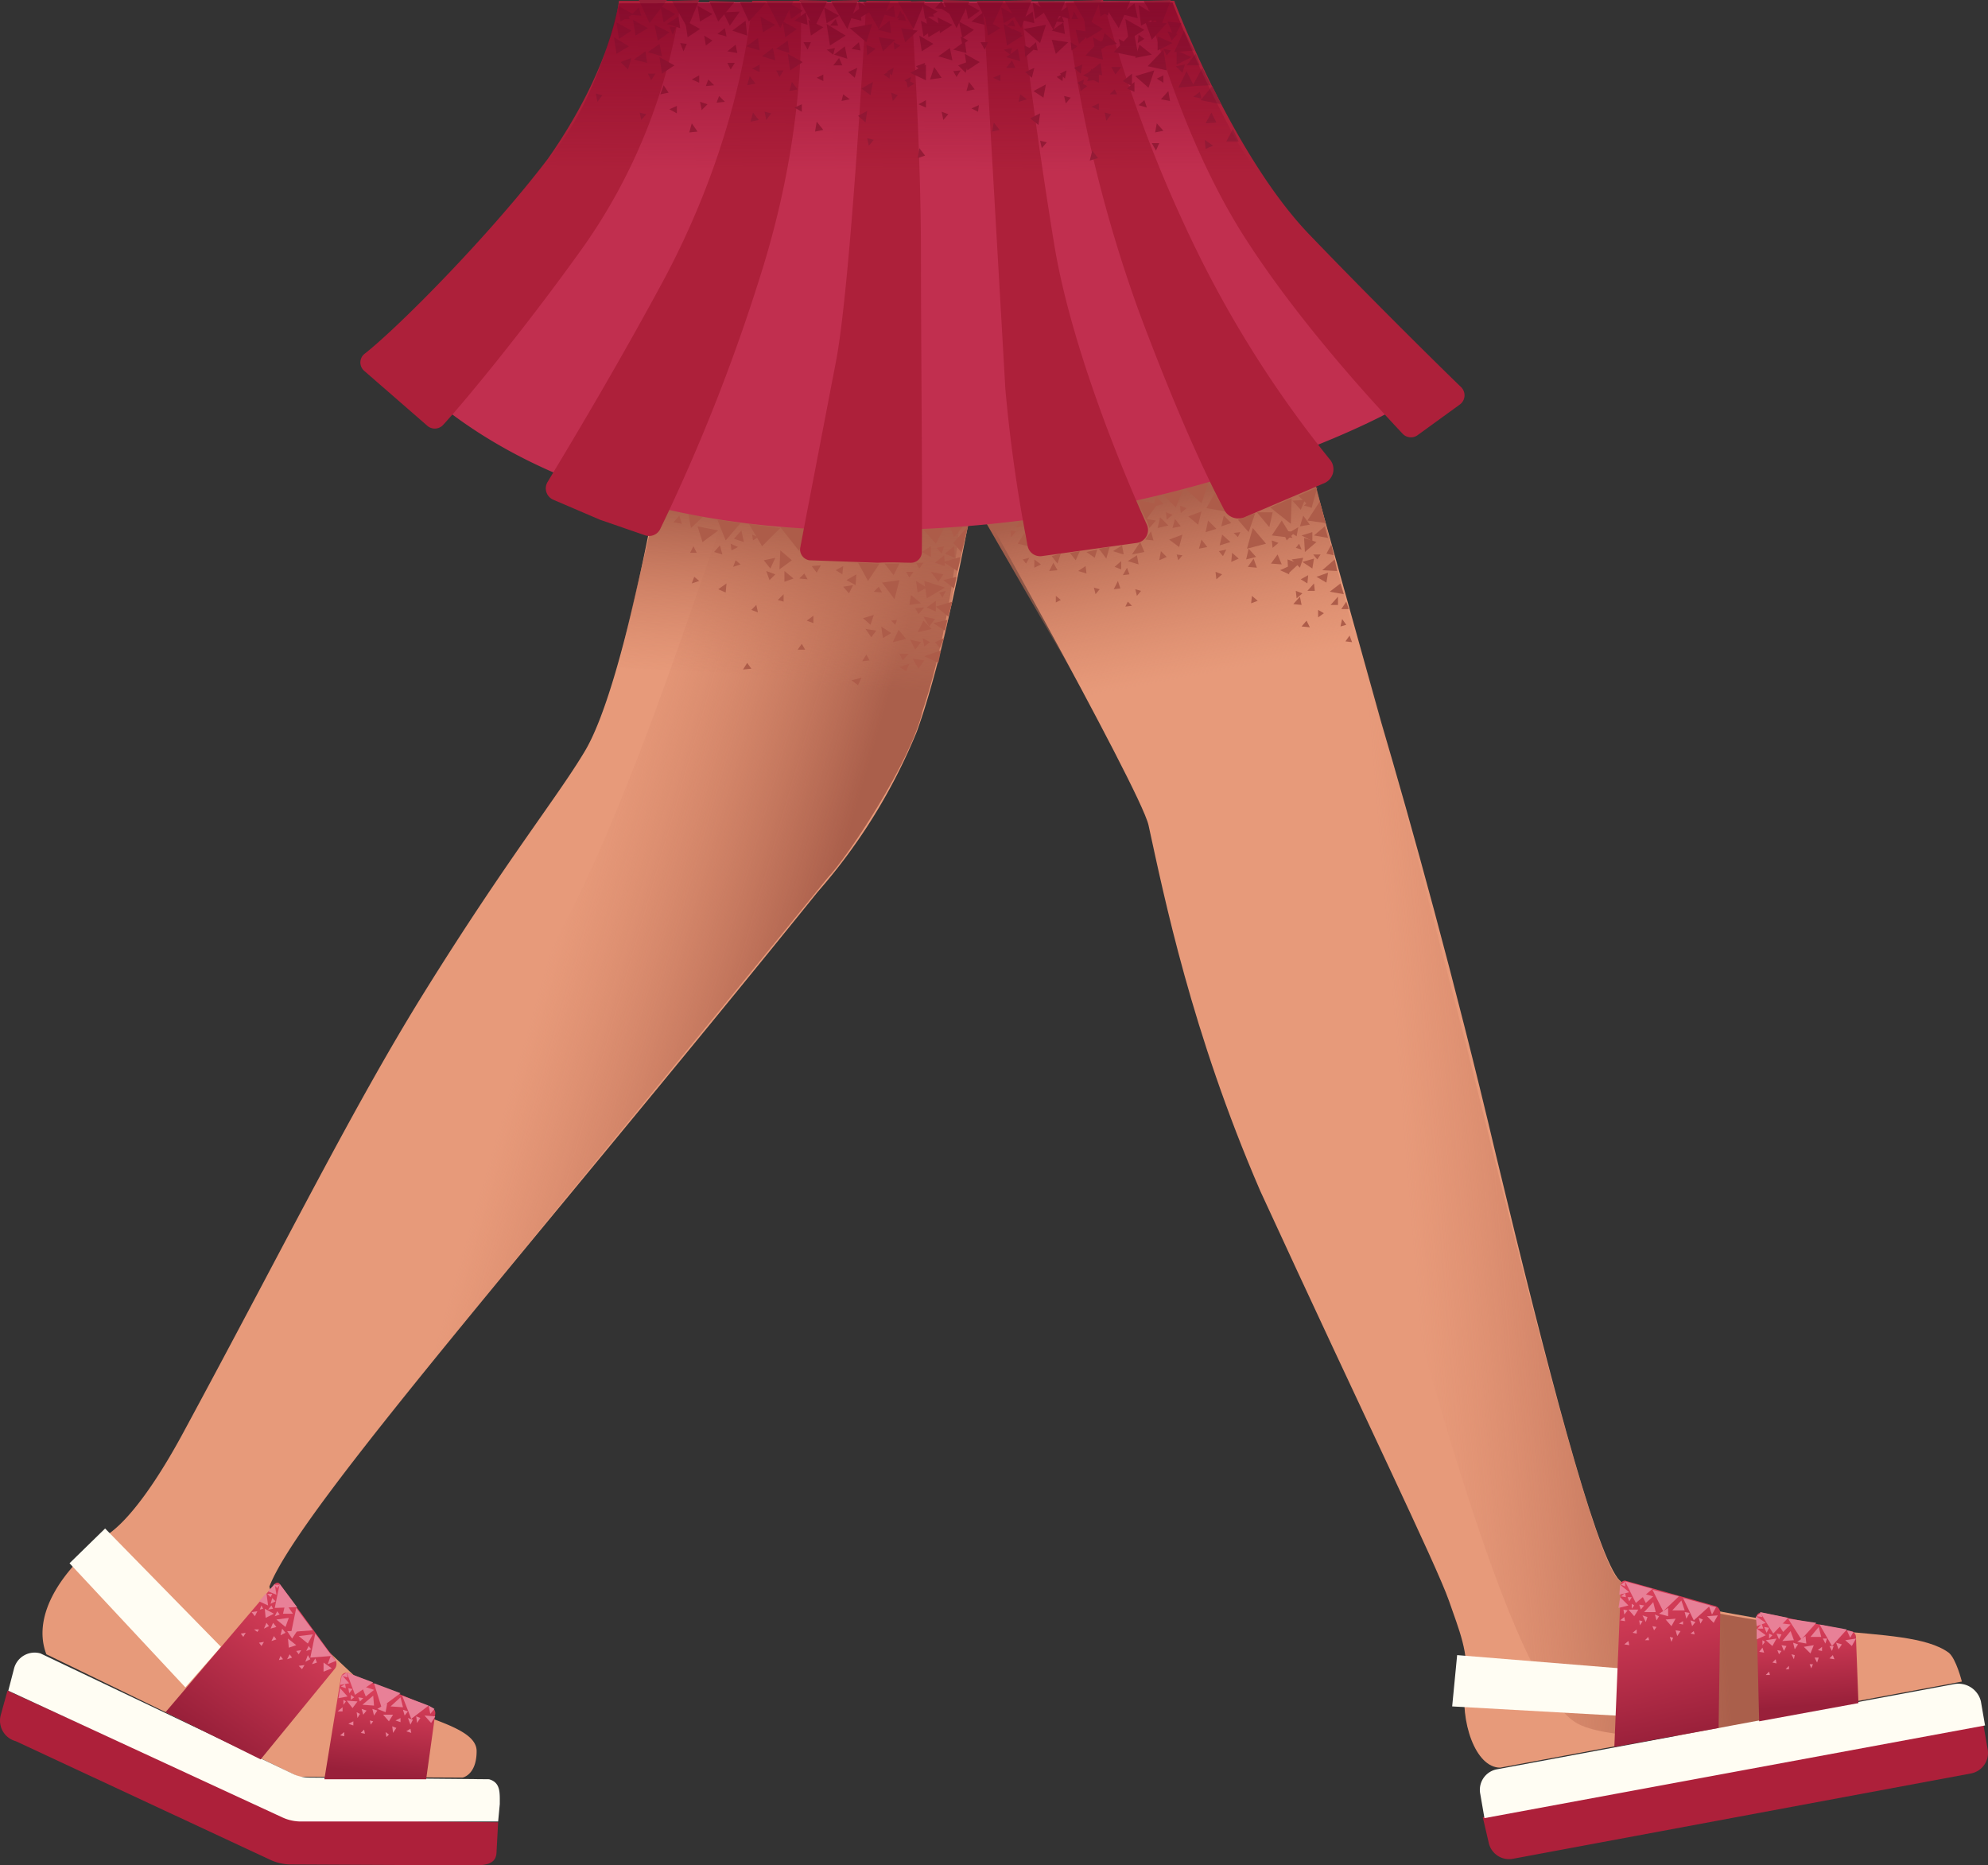 <svg xmlns="http://www.w3.org/2000/svg" xmlns:xlink="http://www.w3.org/1999/xlink" width="240.26" height="225.408" viewBox="0 0 240.26 225.408">
  <rect x="0" y="0" width="240.26" height="225.408" fill="#333333" stroke="none"/>
  <defs>
    <linearGradient id="linear-gradient" x1="0.432" y1="0.462" x2="0.713" y2="0.584" gradientUnits="objectBoundingBox">
      <stop offset="0" stop-color="#cc7a5e" stop-opacity="0"/>
      <stop offset="0.924" stop-color="#aa5f4b"/>
    </linearGradient>
    <linearGradient id="linear-gradient-2" x1="0.464" y1="0.887" x2="0.526" y2="0.145" xlink:href="#linear-gradient"/>
    <linearGradient id="linear-gradient-3" x1="0.6" y1="0.851" x2="0.446" y2="0.211" xlink:href="#linear-gradient"/>
    <linearGradient id="linear-gradient-4" x1="0.453" y1="0.511" x2="0.811" y2="0.459" xlink:href="#linear-gradient"/>
    <linearGradient id="linear-gradient-5" x1="-61.386" y1="-29.138" x2="350.143" y2="167.68" xlink:href="#linear-gradient"/>
    <linearGradient id="linear-gradient-6" x1="0.504" y1="0.631" x2="0.522" y2="-0.387" gradientUnits="objectBoundingBox">
      <stop offset="0" stop-color="#7f0026" stop-opacity="0"/>
      <stop offset="0.998" stop-color="#7f0026"/>
    </linearGradient>
    <linearGradient id="linear-gradient-7" x1="0.468" y1="0.084" x2="0.521" y2="0.921" gradientUnits="objectBoundingBox">
      <stop offset="0" stop-color="#db405b"/>
      <stop offset="0.924" stop-color="#99203a"/>
    </linearGradient>
    <linearGradient id="linear-gradient-8" x1="0.413" y1="0.011" x2="0.545" y2="1.032" xlink:href="#linear-gradient-7"/>
    <linearGradient id="linear-gradient-9" x1="0.574" y1="0.165" x2="0.469" y2="1.013" xlink:href="#linear-gradient-7"/>
    <linearGradient id="linear-gradient-10" x1="0.819" y1="0.134" x2="0.253" y2="0.961" xlink:href="#linear-gradient-7"/>
  </defs>
  <g id="_51" data-name="51" transform="translate(-126.397 -207.699)">
    <path id="Path_11881" data-name="Path 11881" d="M132,407.6c-1.8-4.7,1.8-10.3,7.6-14.6,2.9-2.1,6.2-7.1,8.9-12.1,12.6-23.3,20.7-39.7,29.3-53.5,9.9-15.9,15.9-23.3,19.2-28.8,4.9-8,9.4-35.1,9.4-35.1l38.3.5s-3.6,21.4-7.5,32.1a68.912,68.912,0,0,1-12,19.4c-34.2,42.4-62.4,74.3-66.2,83.8-.8,1,11.3,11.8,13,13.5,5.6,2.6,12,3.6,12,6.5s-1.7,3.2-1.7,3.2l-19.8-.1Z" fill="#e79a7a"/>
    <path id="Path_11882" data-name="Path 11882" d="M159.3,398.6c4.6-9.6,33.2-43,67.1-84.8,2.5-2.6,10.1-14.1,11.5-20.2,3.9-11.6,5-26.6,4.7-28.4l-7.7-1.3,13.6,2.1c-.8,1.3-30.3-5-32.9-.2-2.7,5.1-15.1,48.3-27,63.2-11.8,15-43,63.6-41.7,74.2.7,6.4,6.2,12.7,16.5,8.8C159.2,401.8,158.1,401.3,159.3,398.6Z" fill="url(#linear-gradient)"/>
    <path id="Path_11883" data-name="Path 11883" d="M212.8,288.9c11.2.4,25.2,4.8,25.2,4.8a88.761,88.761,0,0,0,3.2-12.3c.5-3.4,3.6-15.9,3.6-15.9l-37.9-1.8-5.8,24.6c.1.2,7,.4,11.7.6Z" fill="url(#linear-gradient-2)"/>
    <g id="Group_829" data-name="Group 829">
      <path id="Path_11884" data-name="Path 11884" d="M237.3,279.3l1.1-.6-1.3-.8Zm-2.9-2.1.7-1.4h-1.8Zm5,8.1.6.7.5-1.2Zm-15.5-2.6.8.3v-.9Zm-3.5-2.5.7.2v-.9Zm-3.2,1.2.8.3-.2-.9Zm.1-9.1.1.7.6-.4Zm17.5,10.3-.7.1.5.5Zm.3,4.1.4.8.7-.8Zm-2-1.9,1-.6-1.2-.8Zm-4.8-6.2.7.8.5-1Zm-3.8-2.5.6.8.5-.9Zm11.4,8.8-.9-1.1-.7,1.5Zm-4.2-.2.6-.8-1.3-.2Zm-16.6-11.9,1.2.4-.3-1.4Zm22.3,15.7.7-1-1.4-.2Z" fill="#ad5c49"/>
      <path id="Path_11885" data-name="Path 11885" d="M238.4,281.1l1.1.5v-1.3Zm1.4,6.7.3-1.5-2,.7Zm-27.1-13.4,1,.3-.3-1.1Zm25.4,3.5.3,2.1,2.2-1.3ZM216.9,271l1.6,2.7,2.2-2.2Zm3.7,5.5,1.5-1.1-1.4-1.2Zm19.3,2.8.4.6.4-.8Zm-2.8-3.6.4.7.5-.7Zm-1.2,1.1.4.7.5-.7Zm3.7-2.9.6.7.3-.9Zm1.6-2.5.5,1.2,1.1-1.3Zm-13.8,5.2.8.5.1-1Zm-19.6-5.8,1,.2-.3-1Zm6.9,2.6.1.8.8-.4Zm8.9-1.9-2.9-.1,2.3,2.9Zm13.4,9.7.4.7.7-.8Zm-26.3-9.9.6,1.9,1.9-1.4Zm24.4,6.5-2.1.3,1.5,2Zm-2.1,1.5-.4-.7-.6.6Zm-1.5,8.2-.4-.7-.5.8Zm-7.8-1.3-.4-.7-.5.7Zm-6.5,2.3-.5-.7-.5.8Zm6.8-10.8-.4-.7-.6.6Zm14.1,8.1.7-.5-.9-.5Zm-7.4-3.4.9.8.4-1.2Zm-9.5-4.4,1.1-.4-1.1-.9Zm-1.8-.2.7-.7-1.1-.4Zm-.7-2.4.8,1,.6-1.3Zm20.3,8.3-1-1-.7,1.4Zm-2,2.5.7-.9-1.3-.3Zm-8.3-8.4,1.1.6.1-1.3Zm6.4,10.5.8.5.4-.9Z" fill="#ad5c49"/>
      <path id="Path_11886" data-name="Path 11886" d="M229.3,289.9l.8.6.4-.9Zm-19.5-15.4h.8l-.4-.8Zm6.1,1.4-.6-.5-.3.8Zm-5,2-.6-.5-.3.8Zm2.3,1,.9.4.1-1.1Zm27.8,3.3.5-1.8-2,.6Zm-2.3,1.2.7-.9-1.4-.3Zm-25.6-12.9,1,2.5,1.8-2.1Zm-3.5-.7.3,1.7,1.5-1.4Zm31,14.1.3-1.3-1.7.4Zm-1.2-8.2,1.2.4-.1-1.3Zm-1.6-1.3,1.1.6v-1.3Z" fill="#ad5c49"/>
      <path id="Path_11887" data-name="Path 11887" d="M240.6,274.6l1.2.5-.1-1.4Zm-2.7-3,1.6,1.8,1-1.9Zm5.4-.2-1.7,1.9,1,1.1Zm-1.2,5.3.4-1.7-2.1.6Zm-2.3,1.3.6-.9-1.5-.3Zm1.9.8.3-1.4-1.6.4Zm-11.6-3.1,1.2,2.2,1.4-2.1Zm6.4,3.9-.2,1.2,1.4-.2Z" fill="#ad5c49"/>
    </g>
    <path id="Path_11888" data-name="Path 11888" d="M307.7,421.3c-3,0-4.9-5.6-4.2-10.3.5-3.5-.8-6.4-2-9.9-1.6-4.5-10.1-21.9-22.8-49.5-8.3-19.2-11.6-35.5-13.5-44.2-1-4.4-24.2-45.7-24.2-45.7l39.6-12.4,12.7,45.6c3.6,12.2,8.9,31.2,13.9,52.4,6.2,25.8,11.8,47.2,14.7,51.1,1.9,2.5,12.4,4.1,25.7,6.3,6.4.6,11.7.8,14.3,2.7.9.7,1.6,3.5,1.6,3.5l-55.8,10.4Z" fill="#e79a7a"/>
    <path id="Path_11889" data-name="Path 11889" d="M276.5,291.6c10.6-2,13.8-6.3,13.8-6.3l-6.8-26.4-39.3,9.6,15,26c2.2-.2,8.5-1.3,17.3-2.9Z" fill="url(#linear-gradient-3)"/>
    <g id="Group_830" data-name="Group 830">
      <path id="Path_11890" data-name="Path 11890" d="M283.6,269.3l.5-1.2-1.5.1Zm3.1,5.3.9.2-.3-1.3Zm-9.1,6,.8-.3-.7-.6Zm10.8,2.8.7-.2-.5-.7Zm-12.9-11.3.5.5.3-.6Zm7.9,1.3-.4.5.7.2Zm.2,4.3.8.5.1-1Zm-.1-1.4.4-1.2-1.4.2Z" fill="#ad5c49"/>
      <path id="Path_11891" data-name="Path 11891" d="M277.2,276.2l1.1.1-.4-1.1Zm-12.4-3.3,1,.1-.3-1.1Zm18.6,2.9-1.4-.5.1,1.7Z" fill="#ad5c49"/>
      <path id="Path_11892" data-name="Path 11892" d="M282.2,277.1v-1l-1.1.5Zm-8.4-3.5,1.3-.4-1-.9Zm-1.7-1.6,1.3-.4-1-1Zm-5.8-.5,1.3-.3-1-1Zm-.5-2.6,1.2-.3-.9-1Zm8.2,2.4,1.2-.4-.9-.9Zm12.7,6.8.2-1.2-1.4.5Zm-3.2-6.8,1.2-.2-.8-1.1Zm4.5,5.4-.3-1.4-1.5,1.3ZM271.3,274l1-.2-.7-.9Zm-21.9-.6,1.3.3-.5-1.6Zm18.7-1.9,1-.2-.7-.9Zm-3.2-1.1.4,1.1.8-.9Zm18.4-2.8,1.6,1.5.7-2.5Zm-7.3,2.9,1.3,1.5.8-2.3Zm3.8.9.4-1.8h-1.9Z" fill="#ad5c49"/>
      <path id="Path_11893" data-name="Path 11893" d="M284,268.8l.8.2-.2-.8Zm-8.8,6.8.9-.4-.8-.7Zm-8.7-.2.9-.4-.7-.7Zm7.2-1.1.5.6.4-.8Zm8.8-6.4-2.6,1.1,2.5,2Zm-.2,4.1.8.5.2-1.1ZM267,267.5l1.5,1.5.9-2.2Zm6.2-.2-1,1.8,2.3.4Zm8.1,3.3-1.2,1.8,2.5.3Zm-.4,2.7-.8-.3.1.9Zm2.9,6.1-.8-.3.1.9Zm2.6,2.4-.7-.4v.9Zm-1.7,1.7-.4-.8-.6.7Zm5.1,1.8-.3-.8-.5.7Zm-15.7-8.2-.8-.3.1.9Zm-6-7.2-.8-.3.1.9Zm1.7-.8-.8-.3.1.9Zm15.8,6.2.4-.6h-.9Zm-5.6.5,1.3.1-.5-1.2Zm5.5-2.6-1.5-.5.1,1.7Zm-.5,3.2.2-1.2-1.4.4Zm-8-1.1,1.2-.3-.9-1Zm7.4,3.8h.9l-.1-.9Zm-1.7,1.6,1,.1-.2-1Zm-28.7-.2.6-.3-.6-.5Zm7.1-4.3.8.3v-1Zm-2.4-1.1.3-1-1.3.3Zm-5.5,1.6,1-.1-.5-.9Zm7.3-2.9-1.3.2.9,1.2Zm-2.8,3.2-.1-.9-.9.6Zm6.3-1.1-.2-1.1-1.1.7Zm.7-1.5-.5-1.2-1,1.5Z" fill="#ad5c49"/>
      <path id="Path_11894" data-name="Path 11894" d="M251.4,276.3l.8-.4-.8-.6Zm-1.4-1,.4.5.4-.7Zm9.3,3.6-.7-.2.2.8Zm-10.1-7-.7-.1.1.8Zm15.1,7.2-.7-.2.2.8Zm5-4.3-.7-.1.2.7Zm-6.1,6.1-.5-.5-.3.6Zm-7.5-6.4.7.9.5-1.1Zm6.5.2-.2-1.1-1.1.7Zm-7.6-.1-1.1.3.7.9Zm7.5,2.6.8-.1-.3-.8Zm-1.1,1.7.8-.1-.3-.9Zm-11.8-7.5.8-.1-.3-.8Zm38,9.4h.9v-1Zm1.3.5h.9l-.3-.9Zm-1.9-10.4-.7-2.6-1.5,2.3Zm-1.6,2.2V272l-1.3.4Zm-15.3-6.3,1.9,1.7.9-2.6Zm-2,6.1,1.2.9.4-1.5Zm2.3-2.8,1.2,1,.4-1.6Zm16.9,2.6-.4-1.4-1.3,1.1Zm1.9,6.8-.4-1.3-1.3,1ZM277.1,274l2.3-.6-1.6-1.9Zm-12.2-3.5,1.4-1.9-2.5-.5Zm16.5,1.3.5,1.2,1-1Z" fill="#ad5c49"/>
    </g>
    <path id="Path_11895" data-name="Path 11895" d="M321.6,398.1c-2.9-4.4-9.5-29.8-18-64.1l-10.4-39.9c-.8-3.5-9.5-34-13.5-42.7-4.9-8-16.4,3.8-18.1,3.1h-.2v.1c.7,1.4-11.9,12-9.3,16.9,2.7,5.1,31.8,49.8,37.5,68s18.1,71.6,27.5,76.5c3.9,2.1,18.1,2.4,26.6-1.7,3.9-1.9,5.5-5.6,6.3-9-14.6-2.5-26-3.6-28.4-7.2Z" fill="url(#linear-gradient-4)"/>
    <path id="Path_11896" data-name="Path 11896" d="M245.1,270.3h0v.2C245,270.3,245.1,270.3,245.1,270.3Z" fill="url(#linear-gradient-5)"/>
    <path id="Path_11897" data-name="Path 11897" d="M245,270.2Z" fill="#fff"/>
    <path id="Path_11898" data-name="Path 11898" d="M173,250s13.8,20.5,53.8,21.7,67.7-14.3,67.7-14.3a62.7,62.7,0,0,0-12.6-20.8c-9.4-10.5-13.6-28.8-13.6-28.8l-66.9.2s-.9,16.8-11.5,26.2C179.2,243.5,173,250,173,250Z" fill="#c12f4f"/>
    <g id="Group_831" data-name="Group 831">
      <path id="Path_11899" data-name="Path 11899" d="M170.4,252.5a1.336,1.336,0,0,1,0-2c4.1-3.2,15.2-14.4,22.2-23.6,7.8-11.1,8.6-19.1,8.6-19.1h7.5a68.381,68.381,0,0,1-12.5,30.7c-6.7,9.3-13.8,17.9-16.3,20.6a1.374,1.374,0,0,1-1.8.1l-7.7-6.7Z" fill="#ad203a"/>
      <path id="Path_11900" data-name="Path 11900" d="M192.6,265.9a1.494,1.494,0,0,0,.7,2.2l5.6,2.4,5.5,1.9a1.5,1.5,0,0,0,1.8-.8,225,225,0,0,0,12.5-31.9c5.6-18.4,4.4-31.9,4.4-31.9h-5.8s-.9,15.7-11,34.3c-5.9,10.9-11.6,20.3-13.7,23.8Z" fill="#ad203a"/>
      <path id="Path_11901" data-name="Path 11901" d="M231.1,207.8s-1.8,33.3-3.6,43.2l-4.4,22.9a1.341,1.341,0,0,0,1.1,1.5l8.3.3c1.6-.1,3,0,4,0a1.305,1.305,0,0,0,1.3-1.2c.1-5.4-.1-25-.1-36.1,0-13.8-1.2-30.6-1.2-30.6h-5.4Zm14.1-.1,2.7,47a183.428,183.428,0,0,0,2.7,19,1.538,1.538,0,0,0,1.7,1.2l11.5-1.6a1.571,1.571,0,0,0,1.2-2.2c-2.4-5.3-9.1-21-11.2-33.9-2.6-15.9-4.1-29.4-4.1-29.4h-4.5v-.1Zm10,.3a166.951,166.951,0,0,0,8.9,37.5c5.2,13.9,8.8,21.1,10.3,23.9a1.924,1.924,0,0,0,2.4.8l9.6-4.1a1.826,1.826,0,0,0,.7-2.9,134.055,134.055,0,0,1-16.6-26.3,167.705,167.705,0,0,1-10.8-29.2l-4.5.3Zm13.1-.2s7,18.5,16.3,28.2c7.4,7.7,15.4,15.6,18.4,18.5a1.382,1.382,0,0,1-.2,2.1l-5.1,3.7a1.377,1.377,0,0,1-1.8-.2c-2.8-3-12.2-13-19-23.6-8.1-12.6-12-28.7-12-28.7h3.4Z" fill="#ad203a"/>
    </g>
    <g id="Group_832" data-name="Group 832">
      <path id="Path_11902" data-name="Path 11902" d="M243,212.7l.2,1.4-1.6-.4Zm2.2-3.5.2,1.5-1.6-.4Zm-5.9.5h-.8l.3-.9Zm5.5,5.5-1.5,1-.3-2Zm4.4-5.6-1.5.9-.3-1.9Zm3.7-.6-1.4,1-.3-2Zm-8.1,0-1.4,1-.4-2Zm-.7,2.3-1.4,1-.4-2Zm3.2-.2-1.5.9-.3-1.9Zm-7.8,0-1.5,1-.3-1.9Zm2-.4-1.5,1-.3-1.9Zm18.7,2.5-1.4.9-.3-1.9Zm-6.2,1-.5-1.7,2,.3Zm2.8-1.2-.4-1.7,1.9.3Zm-7.4.6.3,1.5-1.7-.5Zm-8.2-.1.3,1.5-1.7-.5Zm18.2,1.8.2,1.5-1.6-.4Zm-7.8-2.5.2,1-1.1-.2Zm-6.7,0h.9l-.4.9Zm4.6,7.2.2-.9.8.6Zm-2.3,3.4-.9.2.2-1.1Zm.1-6.7v.8l-.9-.4Zm-7.1,4.5.8.3-.6.7Zm18.9,5.6-1,.3.3-1.2Zm.1-6.6v.8l-.9-.4Zm-7.1,4.5.8.2-.6.7Zm20.9.6-.9.4-.1-1.1Zm-1.6-6.5.2.8-1-.2Zm-5.8,6.2h.9l-.4.9Zm1.4-1.5-1,.2.2-1.1Zm0-6.7v.9l-.8-.5Zm-7.1,4.5.8.2-.6.8Z" fill="#961d37"/>
      <path id="Path_11903" data-name="Path 11903" d="M269.6,215.5l-.3,1-.8-.8Zm-5.6-3.6.7.5-.8.5Zm0,8.5.7-.6.3.9Zm-4.8-4.6v1.9l-1.9-.9Zm-4.2,3.5.8.2-.6.7Zm6.2-2.6-.5-.9h1.2Zm-4.2-.1-.8-.7,1-.4Zm5.5-3.7-.7.4-.2-.9Z" fill="#961d37"/>
      <path id="Path_11904" data-name="Path 11904" d="M254.7,209.6l.3.8-1-.1Zm4.5,7.7-1.4.2.5-1.5Zm1.3-8.8-.2,1.1-1-.7Zm-10.3,4.7,1.1.5-1,.9Zm13,4.9-1.1-.6,1.1-.9Zm5.5-6.3-.7.8-.5-1.1Zm-10.4-1.5.6.9-1.2.2Zm-7.2,6.8-.8-.7,1.1-.5Z" fill="#961d37"/>
      <path id="Path_11905" data-name="Path 11905" d="M256.6,213.3l-.7.5-.1-1Zm-7.8-3.2.3.8-1-.1Zm2.4-1,.2,1.4-1.6-.4Zm1.6,1.6-.7,2.2-2-1.7ZM250,212l-1.9,1.2-.4-2.6Zm9.7-.8-2,1.2-.3-2.6Zm5,.1-1.9,1.2-.4-2.5Zm.9,1.2-.8-2.2,2.6.2Z" fill="#961d37"/>
      <path id="Path_11906" data-name="Path 11906" d="M263.6,214.7l.5-1.6,1.5,1.2Zm5,.8v-1.7l1.8.8Zm-9.2-2.1.5-1.7,1.5,1.3Zm6.9.4v-1.7l1.8.8Zm0-4.1-2,1.1-.3-2.5Zm-11.4.7.2,1.4-1.6-.4Zm.5-1.9.3,1.5-1.7-.5Zm-11.2,10-1,.2.3-1.1ZM242,217l-.4-.7.9-.1Zm2.7,3.4-.1.8-.8-.4Zm12-10.4h-.8l.3-.9Zm-8,3.5-.2.8-.8-.6Zm12.2-4.8-1.5,1-.3-2Z" fill="#961d37"/>
      <path id="Path_11907" data-name="Path 11907" d="M256.1,207.8l3.3-.1-1.4,3.4Zm3.5.1,3.4-.1-1.4,3.3Zm-7.8,0h3.3l-1.4,3.4Zm12.8-.1,3.3-.1-1.3,3.4Zm6.9,12,1.4-1.7,1.1,2.2Zm-23.7-12,3.3-.1-1.3,3.4Zm-3.4,0h3.3l-1.6,3.4Zm-4.1-.1,3.3.1-1.6,3.3Z" fill="#961d37"/>
      <path id="Path_11908" data-name="Path 11908" d="M267.1,209.4l-1.5,1-.3-1.9Zm-3.6-1.3.4,1.8-2-.5Zm4,2.2,1.7.2-.9,1.7Zm2,1.1,1.2,2.4-2.4.2Zm2.2,4.5,1,2.1-2.2.1Zm-4.7-2.2.4,2.5-2.3-.5Zm-3.6-2.3.6,3.2-3-.6Zm12,11.9.7,1.5h-1.5Zm-2.6-2,.6,1.2-1.3.1Zm-5.2-2.6.2,1.2-1.1-.2Zm-8.3-6.1.4,2.3-2.1-.5Zm6.6,3.6-.7,2.1-1.6-1.4Z" fill="#961d37"/>
      <path id="Path_11909" data-name="Path 11909" d="M269.8,216.3l.9,1.8-1.9.2Zm-6.3,2.5-.9-.4.9-.8Zm4.4-5-.5.6-.4-.8Zm-8.4-1.2.5.7-.9.1Zm-4.7,4.9-.7-.5.8-.4Zm-2.3,2-1.2-.8,1.5-.8Z" fill="#961d37"/>
      <path id="Path_11910" data-name="Path 11910" d="M257.2,218.2l-.6-.5.8-.4Zm-2.1-1-.6-.6.8-.4Zm6,1.3.3.6h-.9Zm-9.2,4.3-1-.8,1.2-.6Z" fill="#961d37"/>
      <path id="Path_11911" data-name="Path 11911" d="M257.8,218.1l-.8.6-.2-1.1Zm-9.1-3.1.4.9H248Zm-27.1-2.4.2,1.5-1.6-.5Zm2.2-3.4.2,1.5-1.6-.5Zm-.4,6-1.5,1-.3-2Zm4.4-5.6-1.5.9-.3-1.9Zm4.1-.7-1.5.9-.3-1.9Zm-8.5.1-1.4,1-.4-2Zm-.7,2.2-1.4,1-.3-1.9Zm3.2-.2-1.5,1-.3-1.9Zm-5.8-.3-1.5.9-.3-1.9Zm-3.6-.5.2,1.8-1.8-.6Zm-1.9.6-.8-1.6,2-.1Zm24.6,2.2-1.4.9-.3-1.9Zm-6.1.9-.5-1.7,2,.3Zm2.7-1.1-.5-1.7,2,.3Zm-7.3.5.3,1.5-1.6-.5Zm-8.7.2.3,1.5-1.6-.5Zm-1.8-1.2.2,1.5-1.6-.5Zm12.2.5.2,1-1.1-.2Zm-6.7,0h.9l-.4.9Zm4.6,7.1.2-.8.8.6Zm-2.2,3.5-1,.2.2-1.2Zm0-6.7v.8l-.8-.4Zm-7.1,4.5.8.2-.6.8Zm-.7,1-1,.2.3-1.1Zm.1-6.7v.9l-.9-.4ZM211,220l.9.3-.7.7Zm27.2,6.5-.9.3.2-1.2Zm.1-6.7v.9l-.9-.4Zm-7.1,4.6.8.2-.6.7Zm7.1-8.9v1.9l-1.9-.9Z" fill="#961d37"/>
      <path id="Path_11912" data-name="Path 11912" d="M234.1,218.9l.8.3-.6.7Zm3.8-2.5-.8-.7,1.1-.4Zm5.5-3.8-.7.5-.2-1Zm-7.8-3.2.3.8-1-.1Zm4.6,7.7-1.4.2.5-1.5Zm1.2-8.8-.2,1.1-1.1-.7Zm-10.3,4.8,1.1.5-1,.8Zm12,3.4-.9-.9,1.3-.5Z" fill="#961d37"/>
      <path id="Path_11913" data-name="Path 11913" d="M249.9,211.7l-.8.7-.3-1.2Zm-9.7-3.9.4,1-1.2-.1Zm-10.5,9.3-.8-.7,1.1-.5Zm5.5-3.9-.7.5-.1-.9Zm-7.8-3.2.3.8h-1Zm2.9-1.3.2,1.5-1.6-.4Zm1.5,1.9-.7,2.2-2-1.7Zm-3.2,1.4-1.9,1.2-.4-2.6Zm12-1-2,1.2-.3-2.6Zm-6.7-.8.2,1.5-1.6-.4Zm.5-1.8.2,1.4-1.6-.4Zm-11.6,10.1-1,.2.3-1.1Zm-5.1-.7-1,.2.3-1.1Zm2.9-.8-.4-.8h.9Zm-5.9-.9-.4-.8h.9Zm8.6,4.2v.9l-.9-.5Z" fill="#961d37"/>
      <path id="Path_11914" data-name="Path 11914" d="M235.7,209.8l-.9.1.4-.9Zm-8.4,3.7-.2.8-.8-.6Zm12.4-4.4-1.5.9-.3-1.9Z" fill="#961d37"/>
      <path id="Path_11915" data-name="Path 11915" d="M234.9,207.9l3.3-.1-1.4,3.4Zm-4.2,0,3.3-.1-1.4,3.4Zm-3.9-.1,3.3-.1-1.3,3.5Zm-11,.1,3.2.1-2.1,2.3Zm-3.7-.1,3.1.1-2,2.4Zm10.9-.1,3.4.1-1.6,3.3Zm-4,.1h3.3l-1.6,3.3Zm14.9,9.4-.7-.5.8-.5Z" fill="#961d37"/>
      <path id="Path_11916" data-name="Path 11916" d="M231.6,219.2l-1.1-.8,1.4-.8Zm4.7-1.3-.6-.5.8-.4Zm-2.1-1.1-.6-.5.8-.4Zm-3.2,5.7-.9-.8,1.1-.6Z" fill="#961d37"/>
      <path id="Path_11917" data-name="Path 11917" d="M236.9,217.8l-.8.5-.2-1Zm-9.1-3.1.4.9h-1.1ZM206.1,213l.3,1.5-1.7-.5Zm2.3-3.3.2,1.4-1.6-.5Zm-5.9.3h-.8l.3-.9Zm5.4,5.6-1.5,1-.3-2Zm.1-6.2-1.4,1-.4-2Zm-.7,2.2-1.4,1-.4-1.9Zm3.7-.4-1.5,1-.3-2Zm1.5-1.8-1.5.9-.3-1.9Zm-9.8,2-1.5,1-.3-2Zm2-.3-1.5.9-.3-1.9Zm-.3,2.8.2,1.4-1.6-.4Zm10.9-.8.2,1-1.2-.2Zm-6.7-.2.8.1-.4.9Zm4.4,7.2.3-.8.7.7Z" fill="#961d37"/>
      <path id="Path_11918" data-name="Path 11918" d="M214,211.1l.2,1-1.1-.3Zm-6.7-.2.8.1-.4.9Zm4.4,7.2.3-.8.7.7Zm-1,5.5-1,.1.3-1.1Zm.2-6.8v.9l-.9-.4Zm-7.2,4.5.8.2-.6.7Zm3.5-2.4-1,.2.4-1.1Zm-2.1-1.5-.4-.8h.9Zm3.1,3.1v.9l-.9-.5Zm-.6-12.7,3.3-.1-1.4,3.4Zm-4-.1H207l-2.1,2.8Zm-1.2,5.6-1.5.9-.3-2Zm-4,5.7.8.2-.6.8Zm3.9-2.9-.9-.9,1.3-.5Zm10.2-3.5-.8.6-.2-1.2Zm-8.9-4,.3,1-1.2-.1Z" fill="#961d37"/>
      <path id="Path_11919" data-name="Path 11919" d="M270.9,214.2l.5,1.4h-1.6Zm-68-4.8-1.5.9-.3-1.9Z" fill="#961d37"/>
    </g>
    <path id="Path_11920" data-name="Path 11920" d="M187.2,233.5s21.6,6.4,33.3,4c31.9-6.7,67.4,2.7,67.4,2.7s-8.5-9.5-12.1-15.6a135.621,135.621,0,0,1-7.7-16.6l-66.9.1s-2.2,10.6-7.5,17.5a54.834,54.834,0,0,1-6.5,7.9Z" fill="url(#linear-gradient-6)"/>
    <path id="Path_11921" data-name="Path 11921" d="M323.3,415.1l-21.4-1.2.6-6.2,20.9,1.7Z" fill="#fffdf3"/>
    <path id="Path_11922" data-name="Path 11922" d="M306.3,430.3a2.52,2.52,0,0,0,3,2L364.6,422a2.52,2.52,0,0,0,2-3l-.5-2.9-60.5,11.2.7,3Z" fill="#ad203a"/>
    <path id="Path_11923" data-name="Path 11923" d="M362.6,411.2l-55.3,10.3a2.52,2.52,0,0,0-2,3l.5,2.9,60.5-11.2-.5-2.9a2.791,2.791,0,0,0-3.2-2.1Z" fill="#fffdf3"/>
    <path id="Path_11924" data-name="Path 11924" d="M351,413.5l-.3-8a.749.749,0,0,0-.6-.7l-10.6-2.2c-.6-.1-.9.2-.8.7l.3,12.4,12-2.2Z" fill="url(#linear-gradient-7)"/>
    <path id="Path_11925" data-name="Path 11925" d="M334.1,416.5l.2-13.9a.891.891,0,0,0-.5-.8l-11-3.1c-.2,0-.5.1-.5.4l-.8,19.7,12.6-2.3Z" fill="url(#linear-gradient-8)"/>
    <g id="Group_833" data-name="Group 833">
      <path id="Path_11926" data-name="Path 11926" d="M322.8,398.8l3.3.9-2,1.7Zm3.3,1,3.2.8-1.9,1.8Zm3.7,1,3.3.9-2,1.8Zm-4.7,1.7,1.1-1.2.3,1.2Zm3.4-.2,1.1-1.2.4,1.2Zm-5.3-.1h1.2l-.5.8Zm4.5,1.2,1.2-.1-.5.9Zm5-.4,1.3-.1-.5.9Z" fill="#e88097"/>
      <path id="Path_11927" data-name="Path 11927" d="M326.9,402.7l1.1-.7v1Zm-2.2-2.5,1.5.4-.9.8Zm-1.4,1-.2-.5h.5Zm1.3,2.9-.1-.6.4.1Zm1.7.6-.2-.5.5.1Zm2.1,1.4-.2-.6.4.1Zm-1.8-2.6-.2-.7.5.2Zm3.6-.2-.2-.8.6.1Zm-1.1,2.1-.2-.7.6.1Zm1.8-1.2-.2-.7.6.2Zm-5.6-.5-.4-.8.6.2Zm6.6.2-.2-.7.5.2Zm1.4-1.1-.4-1.1.9.2Zm-9.6,2.2.5-.4v.5Zm1.5.9.4-.4.1.4Zm5.5-.8.4-.3.1.4Zm-1.4-1.2.5-.3v.4Zm-6.6,2.5.5-.4.1.5Zm2-4.2-.2-.6.6.1Zm-2.5,1.3.5-.4.1.5Zm.5-.7-.1-.6.5.1Zm.9-.7v-.6l.3.2Zm-1.3-1.5.5-.4.1.5Zm0-1.4.5-.4v.6Z" fill="#e88097"/>
      <path id="Path_11928" data-name="Path 11928" d="M322.2,400.7l1,1-1.2.3Zm0-1.5,1.1.9-1.2.3Zm16.9,3.3,3.4.7-1.8,1.9Zm3.4.8,3.4.5-1.8,2Zm3.8.7,3.3.6-1.8,2Zm-4.5,2,1-1.2.4,1.1Zm3.4-.5,1-1.2.3,1.2Zm-5.4.4,1.3-.2-.5.9Z" fill="#e88097"/>
      <path id="Path_11929" data-name="Path 11929" d="M344.4,406.7l1.2-.2-.4,1Zm5-.8,1.3-.2-.5.9Zm-5.8.2,1-.7.1.9Zm-2.4-2.3,1.6.2-.9.9Zm-1.3,1.2-.3-.7.6.1Zm1.5,2.6-.2-.5.5.1Zm1.8.6-.3-.6.4.1Zm2.1,1.1-.2-.5h.4Zm-2-2.3-.2-.8.6.2Zm3.7-.7-.3-.6h.5Zm-1,2.3-.3-.6h.5Zm1.8-1.4-.3-.6h.5Zm-5.8,0-.3-.7.6.1Zm6.6-.2-.3-.8.7.2Zm1.4-1.4-.4-.9.8.2Zm-9.4,3,.4-.4.1.5Zm1.6.8.4-.4v.4Zm5.3-1.3.4-.4.2.5Zm-1.4-1,.5-.4v.5Zm-6.3,3,.4-.4.1.4Zm1.6-4.3-.3-.7.6.1Zm-2.4,1.5.4-.5.2.6Zm.4-.8v-.6l.3.2Zm.8-.8v-.6l.4.2Zm-1.4-1.2.5-.6.2.6Zm-.1-1.5.5-.4.2.5Z" fill="#e88097"/>
      <path id="Path_11930" data-name="Path 11930" d="M338.7,404.5l1.1.8-1.1.5Zm-.1-1.5,1.2.8-1.1.4Z" fill="#e88097"/>
    </g>
    <path id="Path_11931" data-name="Path 11931" d="M148.8,411.6l-14-15,4.3-4.2,14,14.3Z" fill="#fffdf3"/>
    <path id="Path_11932" data-name="Path 11932" d="M126.5,414.9a2.568,2.568,0,0,0,1.8,3.2l30.9,14.4a6.042,6.042,0,0,0,2.4.5l21,.1c1.8,0,3.7.2,3.8-1.5l.2-3.7-24.9-.3L127.3,412l-.8,2.9Z" fill="#ad203a"/>
    <path id="Path_11933" data-name="Path 11933" d="M185.5,422.7l-21.8-.2a4.552,4.552,0,0,1-2-.5l-30.4-14.5a2.568,2.568,0,0,0-3.2,1.8l-.7,2.7,33.1,15.3a5.338,5.338,0,0,0,2.5.5h23.6l.2-2.1c0-1.4.1-2.6-1.3-3Z" fill="#fffdf3"/>
    <path id="Path_11934" data-name="Path 11934" d="M177.9,422.7l1.1-7.9a.749.749,0,0,0-.5-.8l-9.9-4.1a.69.69,0,0,0-1,.5l-2,12.3h12.3Z" fill="url(#linear-gradient-9)"/>
    <path id="Path_11935" data-name="Path 11935" d="M157.9,420.3l9-11a1,1,0,0,0,.1-.9l-6.8-9.3c-.1-.2-.4-.2-.6,0l-13.2,15.5,11.5,5.7Z" fill="url(#linear-gradient-10)"/>
    <g id="Group_834" data-name="Group 834">
      <path id="Path_11936" data-name="Path 11936" d="M160.2,399.1l2.1,2.8-2.7.1Zm2,2.9,2,2.7-2.6.2Zm2.3,3.1,2,2.7-2.6.2Zm-4.7-1.7,1.5-.2-.4,1.1Zm2.7,2,1.7-.2-.6,1.1Zm-4.1-3.3,1.1.6-1,.5Zm2.8,3.6,1,.8-.9.3Zm4.3,2.9,1,.7-1,.4Z" fill="#e88097"/>
      <path id="Path_11937" data-name="Path 11937" d="M161.1,404.8h1.2l-.6.9Zm-.2-3.4.9,1.3h-1.2Zm-1.8.1.2-.7.4.4Zm-.8,3,.3-.7.3.4Zm.9,1.5.3-.6.3.4Zm.9,2.3.2-.5.3.4Zm.2-3,.2-.8.4.5Zm3.1,1.9.3-.6.3.4Zm-2.3,1,.3-.6.3.4Zm2.2.3.3-.8.3.5Zm-4.2-4,.3-.7.4.5Zm5,4.3.4-.7.2.5Zm1.9,0,.4-1.1.6.7Zm-8.9-4.2h.6l-.2.3Zm.6,1.6.6-.1-.3.5Zm4.8,2.8.7-.1-.3.5Zm-.3-1.8.6-.1-.3.5Zm-6.7-2.1.6-.1-.3.5Zm4.1-2.1.3-.6.3.4Zm-2.8-.5.7-.1-.3.6Zm1-.3.2-.5.2.4Zm1,0,.4-.5.2.4Zm-.1-1.9h.6l-.2.4Zm.8-1.1h.7l-.3.4Z" fill="#e88097"/>
      <path id="Path_11938" data-name="Path 11938" d="M158.6,400.2l.2,1.5-1.1-.5Zm1-1.1.2,1.3-1-.4Zm8.7,10.7,3.2,1.2-2.2,1.5Zm3.3,1.3,3.2,1.2-2.3,1.7Zm3.4,1.5,3.2,1.2-2.1,1.6Zm-4.8,1.1,1.3-1.1.1,1.2Zm3.4.2,1.2-1.1.3,1.2Zm-5.3-.7,1.3.1-.6.8Z" fill="#e88097"/>
      <path id="Path_11939" data-name="Path 11939" d="M172.7,414.9h1.2l-.5.8Zm5,.1,1.3.1-.5.8Zm-5.7-.8,1.2-.7-.2,1.1Zm-1.9-2.8,1.5.5-1,.8Zm-1.5.9-.1-.6.5.1Zm1,3-.1-.7.4.2Zm1.6.8-.1-.5.4.1Zm1.9,1.5-.1-.6.4.3Zm-1.5-2.6-.2-.8.6.2Zm3.7,0-.2-.7.6.2Zm-1.4,2.1-.1-.8.5.2Zm2.1-1-.3-.8.6.2Zm-5.7-1.2-.2-.7.6.2Zm6.5,1-.1-.8.5.2Zm1.6-1.1-.2-1,.7.4Zm-9.9,1.2.6-.3v.5Zm1.5,1.1.4-.4.1.5Zm5.5-.2.5-.3.1.5Zm-1.3-1.3.6-.3v.5Zm-6.7,1.8.5-.4v.5Zm2.4-4.1-.2-.5.6.1Zm-2.7,1.2.6-.5v.5Zm.7-.8v-.6l.3.2Zm.9-.6v-.6l.4.3Zm-1.2-1.6.5-.3.1.5Zm.1-1.3.6-.4.1.6Z" fill="#e88097"/>
      <path id="Path_11940" data-name="Path 11940" d="M167.5,411.7l.9,1-1.1.2Zm.2-1.6.9,1-1.1.2Z" fill="#e88097"/>
    </g>
  </g>
</svg>
